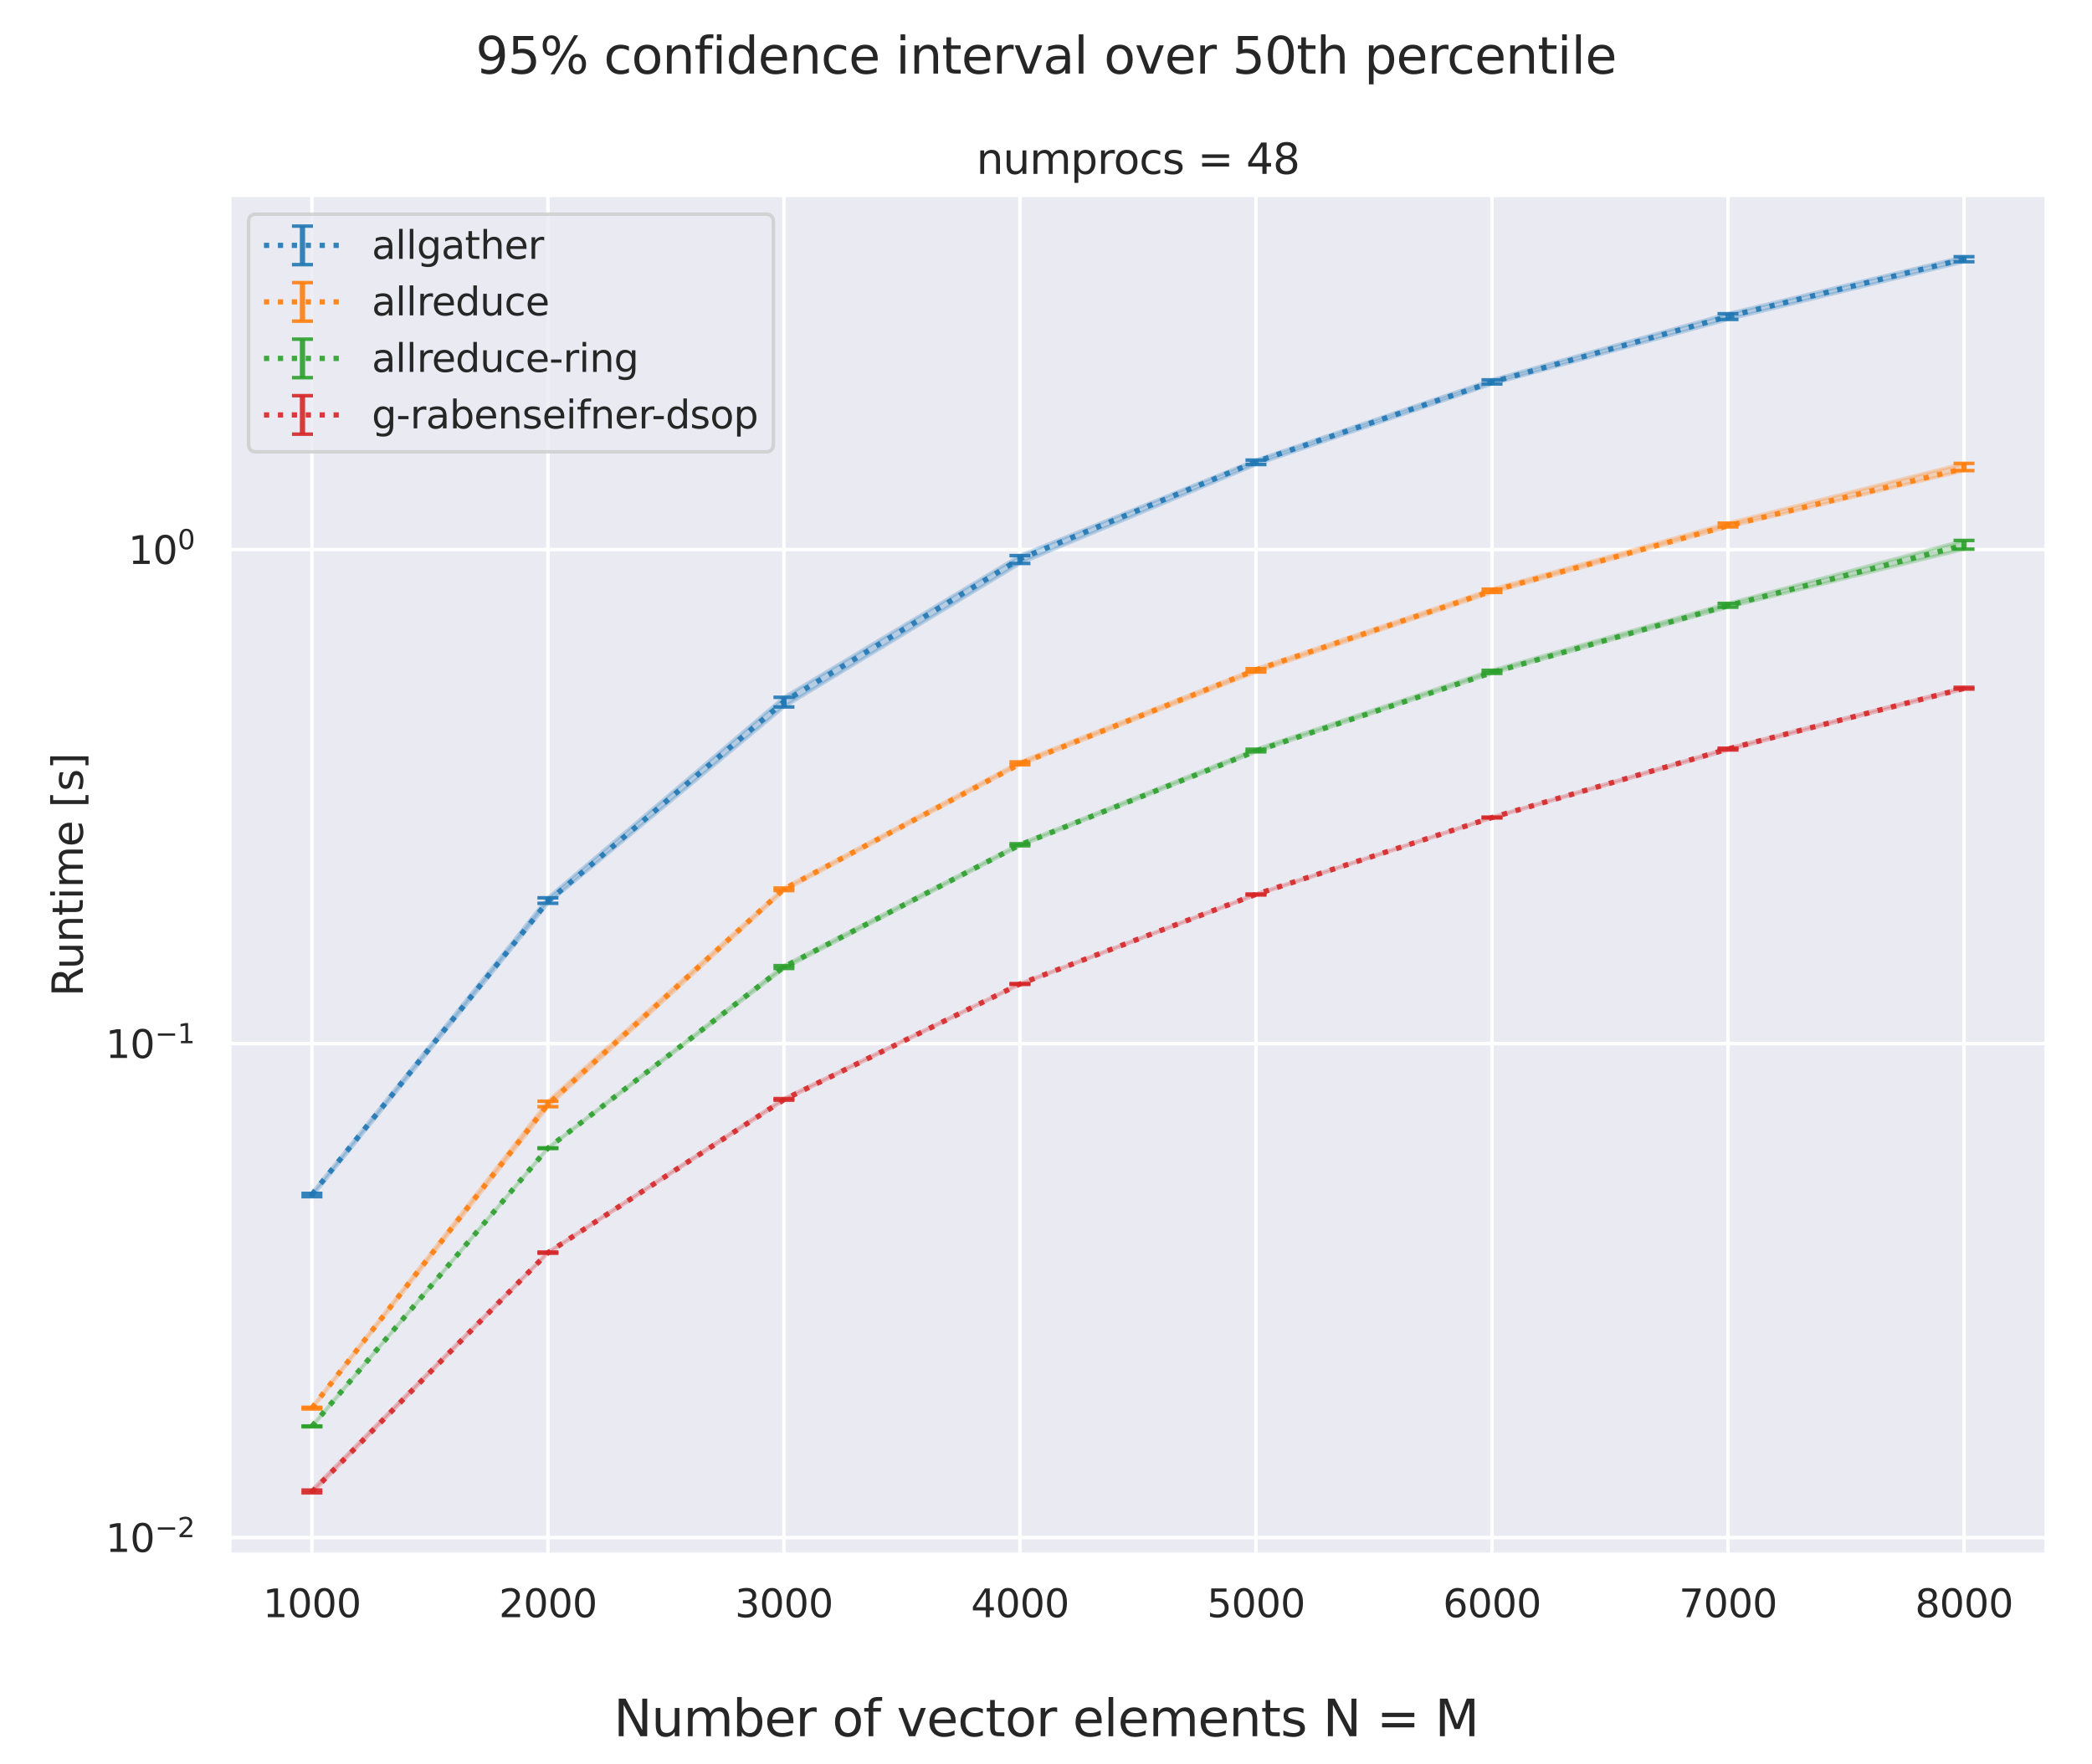 <?xml version="1.0" encoding="utf-8" standalone="no"?>
<!DOCTYPE svg PUBLIC "-//W3C//DTD SVG 1.1//EN"
  "http://www.w3.org/Graphics/SVG/1.1/DTD/svg11.dtd">
<svg xmlns:xlink="http://www.w3.org/1999/xlink" width="597.6pt" height="504pt" viewBox="0 0 597.6 504" xmlns="http://www.w3.org/2000/svg" version="1.1">
 <defs>
  <style type="text/css">*{stroke-linejoin: round; stroke-linecap: butt}</style>
 </defs>
 <g id="figure_1">
  <g id="patch_1">
   <path d="M 0 504 
L 597.6 504 
L 597.6 0 
L 0 0 
z
" style="fill: #ffffff"/>
  </g>
  <g id="axes_1">
   <g id="patch_2">
    <path d="M 65.503 444.1 
L 584.64 444.1 
L 584.64 55.68 
L 65.503 55.68 
z
" style="fill: #eaeaf2"/>
   </g>
   <g id="matplotlib.axis_1">
    <g id="xtick_1">
     <g id="line2d_1">
      <path d="M 89.1 444.1 
L 89.1 55.68 
" clip-path="url(#p8767423372)" style="fill: none; stroke: #ffffff; stroke-linecap: round"/>
     </g>
     <g id="text_1">
      <!-- 1000 -->
      <g style="fill: #262626" transform="translate(75.102 461.958)scale(0.11 -0.11)">
       <defs>
        <path id="DejaVuSans-31" d="M 794 531 
L 1825 531 
L 1825 4091 
L 703 3866 
L 703 4441 
L 1819 4666 
L 2450 4666 
L 2450 531 
L 3481 531 
L 3481 0 
L 794 0 
L 794 531 
z
" transform="scale(0.016)"/>
        <path id="DejaVuSans-30" d="M 2034 4250 
Q 1547 4250 1301 3770 
Q 1056 3291 1056 2328 
Q 1056 1369 1301 889 
Q 1547 409 2034 409 
Q 2525 409 2770 889 
Q 3016 1369 3016 2328 
Q 3016 3291 2770 3770 
Q 2525 4250 2034 4250 
z
M 2034 4750 
Q 2819 4750 3233 4129 
Q 3647 3509 3647 2328 
Q 3647 1150 3233 529 
Q 2819 -91 2034 -91 
Q 1250 -91 836 529 
Q 422 1150 422 2328 
Q 422 3509 836 4129 
Q 1250 4750 2034 4750 
z
" transform="scale(0.016)"/>
       </defs>
       <use xlink:href="#DejaVuSans-31"/>
       <use xlink:href="#DejaVuSans-30" x="63.623"/>
       <use xlink:href="#DejaVuSans-30" x="127.246"/>
       <use xlink:href="#DejaVuSans-30" x="190.869"/>
      </g>
     </g>
    </g>
    <g id="xtick_2">
     <g id="line2d_2">
      <path d="M 156.52 444.1 
L 156.52 55.68 
" clip-path="url(#p8767423372)" style="fill: none; stroke: #ffffff; stroke-linecap: round"/>
     </g>
     <g id="text_2">
      <!-- 2000 -->
      <g style="fill: #262626" transform="translate(142.523 461.958)scale(0.11 -0.11)">
       <defs>
        <path id="DejaVuSans-32" d="M 1228 531 
L 3431 531 
L 3431 0 
L 469 0 
L 469 531 
Q 828 903 1448 1529 
Q 2069 2156 2228 2338 
Q 2531 2678 2651 2914 
Q 2772 3150 2772 3378 
Q 2772 3750 2511 3984 
Q 2250 4219 1831 4219 
Q 1534 4219 1204 4116 
Q 875 4013 500 3803 
L 500 4441 
Q 881 4594 1212 4672 
Q 1544 4750 1819 4750 
Q 2544 4750 2975 4387 
Q 3406 4025 3406 3419 
Q 3406 3131 3298 2873 
Q 3191 2616 2906 2266 
Q 2828 2175 2409 1742 
Q 1991 1309 1228 531 
z
" transform="scale(0.016)"/>
       </defs>
       <use xlink:href="#DejaVuSans-32"/>
       <use xlink:href="#DejaVuSans-30" x="63.623"/>
       <use xlink:href="#DejaVuSans-30" x="127.246"/>
       <use xlink:href="#DejaVuSans-30" x="190.869"/>
      </g>
     </g>
    </g>
    <g id="xtick_3">
     <g id="line2d_3">
      <path d="M 223.941 444.1 
L 223.941 55.68 
" clip-path="url(#p8767423372)" style="fill: none; stroke: #ffffff; stroke-linecap: round"/>
     </g>
     <g id="text_3">
      <!-- 3000 -->
      <g style="fill: #262626" transform="translate(209.943 461.958)scale(0.11 -0.11)">
       <defs>
        <path id="DejaVuSans-33" d="M 2597 2516 
Q 3050 2419 3304 2112 
Q 3559 1806 3559 1356 
Q 3559 666 3084 287 
Q 2609 -91 1734 -91 
Q 1441 -91 1130 -33 
Q 819 25 488 141 
L 488 750 
Q 750 597 1062 519 
Q 1375 441 1716 441 
Q 2309 441 2620 675 
Q 2931 909 2931 1356 
Q 2931 1769 2642 2001 
Q 2353 2234 1838 2234 
L 1294 2234 
L 1294 2753 
L 1863 2753 
Q 2328 2753 2575 2939 
Q 2822 3125 2822 3475 
Q 2822 3834 2567 4026 
Q 2313 4219 1838 4219 
Q 1578 4219 1281 4162 
Q 984 4106 628 3988 
L 628 4550 
Q 988 4650 1302 4700 
Q 1616 4750 1894 4750 
Q 2613 4750 3031 4423 
Q 3450 4097 3450 3541 
Q 3450 3153 3228 2886 
Q 3006 2619 2597 2516 
z
" transform="scale(0.016)"/>
       </defs>
       <use xlink:href="#DejaVuSans-33"/>
       <use xlink:href="#DejaVuSans-30" x="63.623"/>
       <use xlink:href="#DejaVuSans-30" x="127.246"/>
       <use xlink:href="#DejaVuSans-30" x="190.869"/>
      </g>
     </g>
    </g>
    <g id="xtick_4">
     <g id="line2d_4">
      <path d="M 291.361 444.1 
L 291.361 55.68 
" clip-path="url(#p8767423372)" style="fill: none; stroke: #ffffff; stroke-linecap: round"/>
     </g>
     <g id="text_4">
      <!-- 4000 -->
      <g style="fill: #262626" transform="translate(277.364 461.958)scale(0.11 -0.11)">
       <defs>
        <path id="DejaVuSans-34" d="M 2419 4116 
L 825 1625 
L 2419 1625 
L 2419 4116 
z
M 2253 4666 
L 3047 4666 
L 3047 1625 
L 3713 1625 
L 3713 1100 
L 3047 1100 
L 3047 0 
L 2419 0 
L 2419 1100 
L 313 1100 
L 313 1709 
L 2253 4666 
z
" transform="scale(0.016)"/>
       </defs>
       <use xlink:href="#DejaVuSans-34"/>
       <use xlink:href="#DejaVuSans-30" x="63.623"/>
       <use xlink:href="#DejaVuSans-30" x="127.246"/>
       <use xlink:href="#DejaVuSans-30" x="190.869"/>
      </g>
     </g>
    </g>
    <g id="xtick_5">
     <g id="line2d_5">
      <path d="M 358.781 444.1 
L 358.781 55.68 
" clip-path="url(#p8767423372)" style="fill: none; stroke: #ffffff; stroke-linecap: round"/>
     </g>
     <g id="text_5">
      <!-- 5000 -->
      <g style="fill: #262626" transform="translate(344.784 461.958)scale(0.11 -0.11)">
       <defs>
        <path id="DejaVuSans-35" d="M 691 4666 
L 3169 4666 
L 3169 4134 
L 1269 4134 
L 1269 2991 
Q 1406 3038 1543 3061 
Q 1681 3084 1819 3084 
Q 2600 3084 3056 2656 
Q 3513 2228 3513 1497 
Q 3513 744 3044 326 
Q 2575 -91 1722 -91 
Q 1428 -91 1123 -41 
Q 819 9 494 109 
L 494 744 
Q 775 591 1075 516 
Q 1375 441 1709 441 
Q 2250 441 2565 725 
Q 2881 1009 2881 1497 
Q 2881 1984 2565 2268 
Q 2250 2553 1709 2553 
Q 1456 2553 1204 2497 
Q 953 2441 691 2322 
L 691 4666 
z
" transform="scale(0.016)"/>
       </defs>
       <use xlink:href="#DejaVuSans-35"/>
       <use xlink:href="#DejaVuSans-30" x="63.623"/>
       <use xlink:href="#DejaVuSans-30" x="127.246"/>
       <use xlink:href="#DejaVuSans-30" x="190.869"/>
      </g>
     </g>
    </g>
    <g id="xtick_6">
     <g id="line2d_6">
      <path d="M 426.202 444.1 
L 426.202 55.68 
" clip-path="url(#p8767423372)" style="fill: none; stroke: #ffffff; stroke-linecap: round"/>
     </g>
     <g id="text_6">
      <!-- 6000 -->
      <g style="fill: #262626" transform="translate(412.204 461.958)scale(0.11 -0.11)">
       <defs>
        <path id="DejaVuSans-36" d="M 2113 2584 
Q 1688 2584 1439 2293 
Q 1191 2003 1191 1497 
Q 1191 994 1439 701 
Q 1688 409 2113 409 
Q 2538 409 2786 701 
Q 3034 994 3034 1497 
Q 3034 2003 2786 2293 
Q 2538 2584 2113 2584 
z
M 3366 4563 
L 3366 3988 
Q 3128 4100 2886 4159 
Q 2644 4219 2406 4219 
Q 1781 4219 1451 3797 
Q 1122 3375 1075 2522 
Q 1259 2794 1537 2939 
Q 1816 3084 2150 3084 
Q 2853 3084 3261 2657 
Q 3669 2231 3669 1497 
Q 3669 778 3244 343 
Q 2819 -91 2113 -91 
Q 1303 -91 875 529 
Q 447 1150 447 2328 
Q 447 3434 972 4092 
Q 1497 4750 2381 4750 
Q 2619 4750 2861 4703 
Q 3103 4656 3366 4563 
z
" transform="scale(0.016)"/>
       </defs>
       <use xlink:href="#DejaVuSans-36"/>
       <use xlink:href="#DejaVuSans-30" x="63.623"/>
       <use xlink:href="#DejaVuSans-30" x="127.246"/>
       <use xlink:href="#DejaVuSans-30" x="190.869"/>
      </g>
     </g>
    </g>
    <g id="xtick_7">
     <g id="line2d_7">
      <path d="M 493.622 444.1 
L 493.622 55.68 
" clip-path="url(#p8767423372)" style="fill: none; stroke: #ffffff; stroke-linecap: round"/>
     </g>
     <g id="text_7">
      <!-- 7000 -->
      <g style="fill: #262626" transform="translate(479.625 461.958)scale(0.11 -0.11)">
       <defs>
        <path id="DejaVuSans-37" d="M 525 4666 
L 3525 4666 
L 3525 4397 
L 1831 0 
L 1172 0 
L 2766 4134 
L 525 4134 
L 525 4666 
z
" transform="scale(0.016)"/>
       </defs>
       <use xlink:href="#DejaVuSans-37"/>
       <use xlink:href="#DejaVuSans-30" x="63.623"/>
       <use xlink:href="#DejaVuSans-30" x="127.246"/>
       <use xlink:href="#DejaVuSans-30" x="190.869"/>
      </g>
     </g>
    </g>
    <g id="xtick_8">
     <g id="line2d_8">
      <path d="M 561.043 444.1 
L 561.043 55.68 
" clip-path="url(#p8767423372)" style="fill: none; stroke: #ffffff; stroke-linecap: round"/>
     </g>
     <g id="text_8">
      <!-- 8000 -->
      <g style="fill: #262626" transform="translate(547.045 461.958)scale(0.11 -0.11)">
       <defs>
        <path id="DejaVuSans-38" d="M 2034 2216 
Q 1584 2216 1326 1975 
Q 1069 1734 1069 1313 
Q 1069 891 1326 650 
Q 1584 409 2034 409 
Q 2484 409 2743 651 
Q 3003 894 3003 1313 
Q 3003 1734 2745 1975 
Q 2488 2216 2034 2216 
z
M 1403 2484 
Q 997 2584 770 2862 
Q 544 3141 544 3541 
Q 544 4100 942 4425 
Q 1341 4750 2034 4750 
Q 2731 4750 3128 4425 
Q 3525 4100 3525 3541 
Q 3525 3141 3298 2862 
Q 3072 2584 2669 2484 
Q 3125 2378 3379 2068 
Q 3634 1759 3634 1313 
Q 3634 634 3220 271 
Q 2806 -91 2034 -91 
Q 1263 -91 848 271 
Q 434 634 434 1313 
Q 434 1759 690 2068 
Q 947 2378 1403 2484 
z
M 1172 3481 
Q 1172 3119 1398 2916 
Q 1625 2713 2034 2713 
Q 2441 2713 2670 2916 
Q 2900 3119 2900 3481 
Q 2900 3844 2670 4047 
Q 2441 4250 2034 4250 
Q 1625 4250 1398 4047 
Q 1172 3844 1172 3481 
z
" transform="scale(0.016)"/>
       </defs>
       <use xlink:href="#DejaVuSans-38"/>
       <use xlink:href="#DejaVuSans-30" x="63.623"/>
       <use xlink:href="#DejaVuSans-30" x="127.246"/>
       <use xlink:href="#DejaVuSans-30" x="190.869"/>
      </g>
     </g>
    </g>
   </g>
   <g id="matplotlib.axis_2">
    <g id="ytick_1">
     <g id="line2d_9">
      <path d="M 65.503 439.216 
L 584.64 439.216 
" clip-path="url(#p8767423372)" style="fill: none; stroke: #ffffff; stroke-linecap: round"/>
     </g>
     <g id="text_9">
      <!-- $\mathdefault{10^{-2}}$ -->
      <g style="fill: #262626" transform="translate(30.153 443.395)scale(0.11 -0.11)">
       <defs>
        <path id="DejaVuSans-2212" d="M 678 2272 
L 4684 2272 
L 4684 1741 
L 678 1741 
L 678 2272 
z
" transform="scale(0.016)"/>
       </defs>
       <use xlink:href="#DejaVuSans-31" transform="translate(0 0.766)"/>
       <use xlink:href="#DejaVuSans-30" transform="translate(63.623 0.766)"/>
       <use xlink:href="#DejaVuSans-2212" transform="translate(128.203 39.047)scale(0.7)"/>
       <use xlink:href="#DejaVuSans-32" transform="translate(186.855 39.047)scale(0.7)"/>
      </g>
     </g>
    </g>
    <g id="ytick_2">
     <g id="line2d_10">
      <path d="M 65.503 298.107 
L 584.64 298.107 
" clip-path="url(#p8767423372)" style="fill: none; stroke: #ffffff; stroke-linecap: round"/>
     </g>
     <g id="text_10">
      <!-- $\mathdefault{10^{-1}}$ -->
      <g style="fill: #262626" transform="translate(30.153 302.286)scale(0.11 -0.11)">
       <use xlink:href="#DejaVuSans-31" transform="translate(0 0.684)"/>
       <use xlink:href="#DejaVuSans-30" transform="translate(63.623 0.684)"/>
       <use xlink:href="#DejaVuSans-2212" transform="translate(128.203 38.966)scale(0.7)"/>
       <use xlink:href="#DejaVuSans-31" transform="translate(186.855 38.966)scale(0.7)"/>
      </g>
     </g>
    </g>
    <g id="ytick_3">
     <g id="line2d_11">
      <path d="M 65.503 156.999 
L 584.64 156.999 
" clip-path="url(#p8767423372)" style="fill: none; stroke: #ffffff; stroke-linecap: round"/>
     </g>
     <g id="text_11">
      <!-- $\mathdefault{10^{0}}$ -->
      <g style="fill: #262626" transform="translate(36.643 161.178)scale(0.11 -0.11)">
       <use xlink:href="#DejaVuSans-31" transform="translate(0 0.766)"/>
       <use xlink:href="#DejaVuSans-30" transform="translate(63.623 0.766)"/>
       <use xlink:href="#DejaVuSans-30" transform="translate(128.203 39.047)scale(0.7)"/>
      </g>
     </g>
    </g>
    <g id="ytick_4"/>
    <g id="ytick_5"/>
    <g id="ytick_6"/>
    <g id="ytick_7"/>
    <g id="ytick_8"/>
    <g id="ytick_9"/>
    <g id="ytick_10"/>
    <g id="ytick_11"/>
    <g id="ytick_12"/>
    <g id="ytick_13"/>
    <g id="ytick_14"/>
    <g id="ytick_15"/>
    <g id="ytick_16"/>
    <g id="ytick_17"/>
    <g id="ytick_18"/>
    <g id="ytick_19"/>
    <g id="ytick_20"/>
    <g id="ytick_21"/>
    <g id="ytick_22"/>
    <g id="ytick_23"/>
    <g id="text_12">
     <!-- Runtime [s] -->
     <g style="fill: #262626" transform="translate(23.657 284.664)rotate(-90)scale(0.12 -0.12)">
      <defs>
       <path id="DejaVuSans-52" d="M 2841 2188 
Q 3044 2119 3236 1894 
Q 3428 1669 3622 1275 
L 4263 0 
L 3584 0 
L 2988 1197 
Q 2756 1666 2539 1819 
Q 2322 1972 1947 1972 
L 1259 1972 
L 1259 0 
L 628 0 
L 628 4666 
L 2053 4666 
Q 2853 4666 3247 4331 
Q 3641 3997 3641 3322 
Q 3641 2881 3436 2590 
Q 3231 2300 2841 2188 
z
M 1259 4147 
L 1259 2491 
L 2053 2491 
Q 2509 2491 2742 2702 
Q 2975 2913 2975 3322 
Q 2975 3731 2742 3939 
Q 2509 4147 2053 4147 
L 1259 4147 
z
" transform="scale(0.016)"/>
       <path id="DejaVuSans-75" d="M 544 1381 
L 544 3500 
L 1119 3500 
L 1119 1403 
Q 1119 906 1312 657 
Q 1506 409 1894 409 
Q 2359 409 2629 706 
Q 2900 1003 2900 1516 
L 2900 3500 
L 3475 3500 
L 3475 0 
L 2900 0 
L 2900 538 
Q 2691 219 2414 64 
Q 2138 -91 1772 -91 
Q 1169 -91 856 284 
Q 544 659 544 1381 
z
M 1991 3584 
L 1991 3584 
z
" transform="scale(0.016)"/>
       <path id="DejaVuSans-6e" d="M 3513 2113 
L 3513 0 
L 2938 0 
L 2938 2094 
Q 2938 2591 2744 2837 
Q 2550 3084 2163 3084 
Q 1697 3084 1428 2787 
Q 1159 2491 1159 1978 
L 1159 0 
L 581 0 
L 581 3500 
L 1159 3500 
L 1159 2956 
Q 1366 3272 1645 3428 
Q 1925 3584 2291 3584 
Q 2894 3584 3203 3211 
Q 3513 2838 3513 2113 
z
" transform="scale(0.016)"/>
       <path id="DejaVuSans-74" d="M 1172 4494 
L 1172 3500 
L 2356 3500 
L 2356 3053 
L 1172 3053 
L 1172 1153 
Q 1172 725 1289 603 
Q 1406 481 1766 481 
L 2356 481 
L 2356 0 
L 1766 0 
Q 1100 0 847 248 
Q 594 497 594 1153 
L 594 3053 
L 172 3053 
L 172 3500 
L 594 3500 
L 594 4494 
L 1172 4494 
z
" transform="scale(0.016)"/>
       <path id="DejaVuSans-69" d="M 603 3500 
L 1178 3500 
L 1178 0 
L 603 0 
L 603 3500 
z
M 603 4863 
L 1178 4863 
L 1178 4134 
L 603 4134 
L 603 4863 
z
" transform="scale(0.016)"/>
       <path id="DejaVuSans-6d" d="M 3328 2828 
Q 3544 3216 3844 3400 
Q 4144 3584 4550 3584 
Q 5097 3584 5394 3201 
Q 5691 2819 5691 2113 
L 5691 0 
L 5113 0 
L 5113 2094 
Q 5113 2597 4934 2840 
Q 4756 3084 4391 3084 
Q 3944 3084 3684 2787 
Q 3425 2491 3425 1978 
L 3425 0 
L 2847 0 
L 2847 2094 
Q 2847 2600 2669 2842 
Q 2491 3084 2119 3084 
Q 1678 3084 1418 2786 
Q 1159 2488 1159 1978 
L 1159 0 
L 581 0 
L 581 3500 
L 1159 3500 
L 1159 2956 
Q 1356 3278 1631 3431 
Q 1906 3584 2284 3584 
Q 2666 3584 2933 3390 
Q 3200 3197 3328 2828 
z
" transform="scale(0.016)"/>
       <path id="DejaVuSans-65" d="M 3597 1894 
L 3597 1613 
L 953 1613 
Q 991 1019 1311 708 
Q 1631 397 2203 397 
Q 2534 397 2845 478 
Q 3156 559 3463 722 
L 3463 178 
Q 3153 47 2828 -22 
Q 2503 -91 2169 -91 
Q 1331 -91 842 396 
Q 353 884 353 1716 
Q 353 2575 817 3079 
Q 1281 3584 2069 3584 
Q 2775 3584 3186 3129 
Q 3597 2675 3597 1894 
z
M 3022 2063 
Q 3016 2534 2758 2815 
Q 2500 3097 2075 3097 
Q 1594 3097 1305 2825 
Q 1016 2553 972 2059 
L 3022 2063 
z
" transform="scale(0.016)"/>
       <path id="DejaVuSans-20" transform="scale(0.016)"/>
       <path id="DejaVuSans-5b" d="M 550 4863 
L 1875 4863 
L 1875 4416 
L 1125 4416 
L 1125 -397 
L 1875 -397 
L 1875 -844 
L 550 -844 
L 550 4863 
z
" transform="scale(0.016)"/>
       <path id="DejaVuSans-73" d="M 2834 3397 
L 2834 2853 
Q 2591 2978 2328 3040 
Q 2066 3103 1784 3103 
Q 1356 3103 1142 2972 
Q 928 2841 928 2578 
Q 928 2378 1081 2264 
Q 1234 2150 1697 2047 
L 1894 2003 
Q 2506 1872 2764 1633 
Q 3022 1394 3022 966 
Q 3022 478 2636 193 
Q 2250 -91 1575 -91 
Q 1294 -91 989 -36 
Q 684 19 347 128 
L 347 722 
Q 666 556 975 473 
Q 1284 391 1588 391 
Q 1994 391 2212 530 
Q 2431 669 2431 922 
Q 2431 1156 2273 1281 
Q 2116 1406 1581 1522 
L 1381 1569 
Q 847 1681 609 1914 
Q 372 2147 372 2553 
Q 372 3047 722 3315 
Q 1072 3584 1716 3584 
Q 2034 3584 2315 3537 
Q 2597 3491 2834 3397 
z
" transform="scale(0.016)"/>
       <path id="DejaVuSans-5d" d="M 1947 4863 
L 1947 -844 
L 622 -844 
L 622 -397 
L 1369 -397 
L 1369 4416 
L 622 4416 
L 622 4863 
L 1947 4863 
z
" transform="scale(0.016)"/>
      </defs>
      <use xlink:href="#DejaVuSans-52"/>
      <use xlink:href="#DejaVuSans-75" x="64.982"/>
      <use xlink:href="#DejaVuSans-6e" x="128.361"/>
      <use xlink:href="#DejaVuSans-74" x="191.74"/>
      <use xlink:href="#DejaVuSans-69" x="230.949"/>
      <use xlink:href="#DejaVuSans-6d" x="258.732"/>
      <use xlink:href="#DejaVuSans-65" x="356.145"/>
      <use xlink:href="#DejaVuSans-20" x="417.668"/>
      <use xlink:href="#DejaVuSans-5b" x="449.455"/>
      <use xlink:href="#DejaVuSans-73" x="488.469"/>
      <use xlink:href="#DejaVuSans-5d" x="540.568"/>
     </g>
    </g>
   </g>
   <g id="PolyCollection_1">
    <defs>
     <path id="mb582453759" d="M 89.1 -163.111 
L 89.1 -162.156 
L 156.52 -245.963 
L 223.941 -302.048 
L 291.361 -343.049 
L 358.781 -371.313 
L 426.202 -394.317 
L 493.622 -412.754 
L 561.043 -429.232 
L 561.043 -430.665 
L 561.043 -430.665 
L 493.622 -414.392 
L 426.202 -395.491 
L 358.781 -372.572 
L 291.361 -345.288 
L 223.941 -304.804 
L 156.52 -247.529 
L 89.1 -163.111 
z
" style="stroke: #1f77b4; stroke-opacity: 0.25"/>
    </defs>
    <g clip-path="url(#p8767423372)">
     <use xlink:href="#mb582453759" x="0" y="504" style="fill: #1f77b4; fill-opacity: 0.25; stroke: #1f77b4; stroke-opacity: 0.25"/>
    </g>
   </g>
   <g id="PolyCollection_2">
    <defs>
     <path id="m6093826ef5" d="M 89.1 -101.993 
L 89.1 -101.533 
L 156.52 -187.861 
L 223.941 -249.598 
L 291.361 -285.544 
L 358.781 -312.041 
L 426.202 -334.759 
L 493.622 -353.482 
L 561.043 -369.567 
L 561.043 -371.629 
L 561.043 -371.629 
L 493.622 -354.562 
L 426.202 -335.711 
L 358.781 -312.99 
L 291.361 -286.355 
L 223.941 -250.333 
L 156.52 -189.43 
L 89.1 -101.993 
z
" style="stroke: #ff7f0e; stroke-opacity: 0.25"/>
    </defs>
    <g clip-path="url(#p8767423372)">
     <use xlink:href="#m6093826ef5" x="0" y="504" style="fill: #ff7f0e; fill-opacity: 0.25; stroke: #ff7f0e; stroke-opacity: 0.25"/>
    </g>
   </g>
   <g id="PolyCollection_3">
    <defs>
     <path id="m7763df491f" d="M 89.1 -96.674 
L 89.1 -96.431 
L 156.52 -175.91 
L 223.941 -227.353 
L 291.361 -262.402 
L 358.781 -289.238 
L 426.202 -311.649 
L 493.622 -330.56 
L 561.043 -347.134 
L 561.043 -349.615 
L 561.043 -349.615 
L 493.622 -331.628 
L 426.202 -312.52 
L 358.781 -289.976 
L 291.361 -262.98 
L 223.941 -228.165 
L 156.52 -176.111 
L 89.1 -96.674 
z
" style="stroke: #2ca02c; stroke-opacity: 0.25"/>
    </defs>
    <g clip-path="url(#p8767423372)">
     <use xlink:href="#m7763df491f" x="0" y="504" style="fill: #2ca02c; fill-opacity: 0.25; stroke: #2ca02c; stroke-opacity: 0.25"/>
    </g>
   </g>
   <g id="PolyCollection_4">
    <defs>
     <path id="m2528f3bc9b" d="M 89.1 -78.356 
L 89.1 -77.555 
L 156.52 -146.002 
L 223.941 -189.729 
L 291.361 -222.796 
L 358.781 -248.342 
L 426.202 -270.354 
L 493.622 -289.764 
L 561.043 -307.165 
L 561.043 -307.66 
L 561.043 -307.66 
L 493.622 -290.27 
L 426.202 -270.587 
L 358.781 -248.625 
L 291.361 -223.039 
L 223.941 -190.19 
L 156.52 -146.343 
L 89.1 -78.356 
z
" style="stroke: #d62728; stroke-opacity: 0.25"/>
    </defs>
    <g clip-path="url(#p8767423372)">
     <use xlink:href="#m2528f3bc9b" x="0" y="504" style="fill: #d62728; fill-opacity: 0.25; stroke: #d62728; stroke-opacity: 0.25"/>
    </g>
   </g>
   <g id="LineCollection_1">
    <path d="M 89.1 341.844 
L 89.1 340.889 
" clip-path="url(#p8767423372)" style="fill: none; stroke: #1f77b4; stroke-opacity: 0.9; stroke-width: 1.5"/>
    <path d="M 156.52 258.037 
L 156.52 256.471 
" clip-path="url(#p8767423372)" style="fill: none; stroke: #1f77b4; stroke-opacity: 0.9; stroke-width: 1.5"/>
    <path d="M 223.941 201.952 
L 223.941 199.196 
" clip-path="url(#p8767423372)" style="fill: none; stroke: #1f77b4; stroke-opacity: 0.9; stroke-width: 1.5"/>
    <path d="M 291.361 160.951 
L 291.361 158.712 
" clip-path="url(#p8767423372)" style="fill: none; stroke: #1f77b4; stroke-opacity: 0.9; stroke-width: 1.5"/>
    <path d="M 358.781 132.687 
L 358.781 131.428 
" clip-path="url(#p8767423372)" style="fill: none; stroke: #1f77b4; stroke-opacity: 0.9; stroke-width: 1.5"/>
    <path d="M 426.202 109.683 
L 426.202 108.509 
" clip-path="url(#p8767423372)" style="fill: none; stroke: #1f77b4; stroke-opacity: 0.9; stroke-width: 1.5"/>
    <path d="M 493.622 91.246 
L 493.622 89.608 
" clip-path="url(#p8767423372)" style="fill: none; stroke: #1f77b4; stroke-opacity: 0.9; stroke-width: 1.5"/>
    <path d="M 561.043 74.768 
L 561.043 73.335 
" clip-path="url(#p8767423372)" style="fill: none; stroke: #1f77b4; stroke-opacity: 0.9; stroke-width: 1.5"/>
   </g>
   <g id="line2d_12">
    <defs>
     <path id="m1770adddcc" d="M 3 0 
L -3 -0 
" style="stroke: #1f77b4; stroke-opacity: 0.9"/>
    </defs>
    <g clip-path="url(#p8767423372)">
     <use xlink:href="#m1770adddcc" x="89.1" y="341.844" style="fill: #1f77b4; fill-opacity: 0.9; stroke: #1f77b4; stroke-opacity: 0.9"/>
     <use xlink:href="#m1770adddcc" x="156.52" y="258.037" style="fill: #1f77b4; fill-opacity: 0.9; stroke: #1f77b4; stroke-opacity: 0.9"/>
     <use xlink:href="#m1770adddcc" x="223.941" y="201.952" style="fill: #1f77b4; fill-opacity: 0.9; stroke: #1f77b4; stroke-opacity: 0.9"/>
     <use xlink:href="#m1770adddcc" x="291.361" y="160.951" style="fill: #1f77b4; fill-opacity: 0.9; stroke: #1f77b4; stroke-opacity: 0.9"/>
     <use xlink:href="#m1770adddcc" x="358.781" y="132.687" style="fill: #1f77b4; fill-opacity: 0.9; stroke: #1f77b4; stroke-opacity: 0.9"/>
     <use xlink:href="#m1770adddcc" x="426.202" y="109.683" style="fill: #1f77b4; fill-opacity: 0.9; stroke: #1f77b4; stroke-opacity: 0.9"/>
     <use xlink:href="#m1770adddcc" x="493.622" y="91.246" style="fill: #1f77b4; fill-opacity: 0.9; stroke: #1f77b4; stroke-opacity: 0.9"/>
     <use xlink:href="#m1770adddcc" x="561.043" y="74.768" style="fill: #1f77b4; fill-opacity: 0.9; stroke: #1f77b4; stroke-opacity: 0.9"/>
    </g>
   </g>
   <g id="line2d_13">
    <g clip-path="url(#p8767423372)">
     <use xlink:href="#m1770adddcc" x="89.1" y="340.889" style="fill: #1f77b4; fill-opacity: 0.9; stroke: #1f77b4; stroke-opacity: 0.9"/>
     <use xlink:href="#m1770adddcc" x="156.52" y="256.471" style="fill: #1f77b4; fill-opacity: 0.9; stroke: #1f77b4; stroke-opacity: 0.9"/>
     <use xlink:href="#m1770adddcc" x="223.941" y="199.196" style="fill: #1f77b4; fill-opacity: 0.9; stroke: #1f77b4; stroke-opacity: 0.9"/>
     <use xlink:href="#m1770adddcc" x="291.361" y="158.712" style="fill: #1f77b4; fill-opacity: 0.9; stroke: #1f77b4; stroke-opacity: 0.9"/>
     <use xlink:href="#m1770adddcc" x="358.781" y="131.428" style="fill: #1f77b4; fill-opacity: 0.9; stroke: #1f77b4; stroke-opacity: 0.9"/>
     <use xlink:href="#m1770adddcc" x="426.202" y="108.509" style="fill: #1f77b4; fill-opacity: 0.9; stroke: #1f77b4; stroke-opacity: 0.9"/>
     <use xlink:href="#m1770adddcc" x="493.622" y="89.608" style="fill: #1f77b4; fill-opacity: 0.9; stroke: #1f77b4; stroke-opacity: 0.9"/>
     <use xlink:href="#m1770adddcc" x="561.043" y="73.335" style="fill: #1f77b4; fill-opacity: 0.9; stroke: #1f77b4; stroke-opacity: 0.9"/>
    </g>
   </g>
   <g id="LineCollection_2">
    <path d="M 89.1 402.467 
L 89.1 402.007 
" clip-path="url(#p8767423372)" style="fill: none; stroke: #ff7f0e; stroke-opacity: 0.9; stroke-width: 1.5"/>
    <path d="M 156.52 316.139 
L 156.52 314.57 
" clip-path="url(#p8767423372)" style="fill: none; stroke: #ff7f0e; stroke-opacity: 0.9; stroke-width: 1.5"/>
    <path d="M 223.941 254.402 
L 223.941 253.667 
" clip-path="url(#p8767423372)" style="fill: none; stroke: #ff7f0e; stroke-opacity: 0.9; stroke-width: 1.5"/>
    <path d="M 291.361 218.456 
L 291.361 217.645 
" clip-path="url(#p8767423372)" style="fill: none; stroke: #ff7f0e; stroke-opacity: 0.9; stroke-width: 1.5"/>
    <path d="M 358.781 191.959 
L 358.781 191.01 
" clip-path="url(#p8767423372)" style="fill: none; stroke: #ff7f0e; stroke-opacity: 0.9; stroke-width: 1.5"/>
    <path d="M 426.202 169.241 
L 426.202 168.289 
" clip-path="url(#p8767423372)" style="fill: none; stroke: #ff7f0e; stroke-opacity: 0.9; stroke-width: 1.5"/>
    <path d="M 493.622 150.518 
L 493.622 149.438 
" clip-path="url(#p8767423372)" style="fill: none; stroke: #ff7f0e; stroke-opacity: 0.9; stroke-width: 1.5"/>
    <path d="M 561.043 134.433 
L 561.043 132.371 
" clip-path="url(#p8767423372)" style="fill: none; stroke: #ff7f0e; stroke-opacity: 0.9; stroke-width: 1.5"/>
   </g>
   <g id="line2d_14">
    <defs>
     <path id="ma64ec3a147" d="M 3 0 
L -3 -0 
" style="stroke: #ff7f0e; stroke-opacity: 0.9"/>
    </defs>
    <g clip-path="url(#p8767423372)">
     <use xlink:href="#ma64ec3a147" x="89.1" y="402.467" style="fill: #ff7f0e; fill-opacity: 0.9; stroke: #ff7f0e; stroke-opacity: 0.9"/>
     <use xlink:href="#ma64ec3a147" x="156.52" y="316.139" style="fill: #ff7f0e; fill-opacity: 0.9; stroke: #ff7f0e; stroke-opacity: 0.9"/>
     <use xlink:href="#ma64ec3a147" x="223.941" y="254.402" style="fill: #ff7f0e; fill-opacity: 0.9; stroke: #ff7f0e; stroke-opacity: 0.9"/>
     <use xlink:href="#ma64ec3a147" x="291.361" y="218.456" style="fill: #ff7f0e; fill-opacity: 0.9; stroke: #ff7f0e; stroke-opacity: 0.9"/>
     <use xlink:href="#ma64ec3a147" x="358.781" y="191.959" style="fill: #ff7f0e; fill-opacity: 0.9; stroke: #ff7f0e; stroke-opacity: 0.9"/>
     <use xlink:href="#ma64ec3a147" x="426.202" y="169.241" style="fill: #ff7f0e; fill-opacity: 0.9; stroke: #ff7f0e; stroke-opacity: 0.9"/>
     <use xlink:href="#ma64ec3a147" x="493.622" y="150.518" style="fill: #ff7f0e; fill-opacity: 0.9; stroke: #ff7f0e; stroke-opacity: 0.9"/>
     <use xlink:href="#ma64ec3a147" x="561.043" y="134.433" style="fill: #ff7f0e; fill-opacity: 0.9; stroke: #ff7f0e; stroke-opacity: 0.9"/>
    </g>
   </g>
   <g id="line2d_15">
    <g clip-path="url(#p8767423372)">
     <use xlink:href="#ma64ec3a147" x="89.1" y="402.007" style="fill: #ff7f0e; fill-opacity: 0.9; stroke: #ff7f0e; stroke-opacity: 0.9"/>
     <use xlink:href="#ma64ec3a147" x="156.52" y="314.57" style="fill: #ff7f0e; fill-opacity: 0.9; stroke: #ff7f0e; stroke-opacity: 0.9"/>
     <use xlink:href="#ma64ec3a147" x="223.941" y="253.667" style="fill: #ff7f0e; fill-opacity: 0.9; stroke: #ff7f0e; stroke-opacity: 0.9"/>
     <use xlink:href="#ma64ec3a147" x="291.361" y="217.645" style="fill: #ff7f0e; fill-opacity: 0.9; stroke: #ff7f0e; stroke-opacity: 0.9"/>
     <use xlink:href="#ma64ec3a147" x="358.781" y="191.01" style="fill: #ff7f0e; fill-opacity: 0.9; stroke: #ff7f0e; stroke-opacity: 0.9"/>
     <use xlink:href="#ma64ec3a147" x="426.202" y="168.289" style="fill: #ff7f0e; fill-opacity: 0.9; stroke: #ff7f0e; stroke-opacity: 0.9"/>
     <use xlink:href="#ma64ec3a147" x="493.622" y="149.438" style="fill: #ff7f0e; fill-opacity: 0.9; stroke: #ff7f0e; stroke-opacity: 0.9"/>
     <use xlink:href="#ma64ec3a147" x="561.043" y="132.371" style="fill: #ff7f0e; fill-opacity: 0.9; stroke: #ff7f0e; stroke-opacity: 0.9"/>
    </g>
   </g>
   <g id="LineCollection_3">
    <path d="M 89.1 407.569 
L 89.1 407.326 
" clip-path="url(#p8767423372)" style="fill: none; stroke: #2ca02c; stroke-opacity: 0.9; stroke-width: 1.5"/>
    <path d="M 156.52 328.09 
L 156.52 327.889 
" clip-path="url(#p8767423372)" style="fill: none; stroke: #2ca02c; stroke-opacity: 0.9; stroke-width: 1.5"/>
    <path d="M 223.941 276.647 
L 223.941 275.835 
" clip-path="url(#p8767423372)" style="fill: none; stroke: #2ca02c; stroke-opacity: 0.9; stroke-width: 1.5"/>
    <path d="M 291.361 241.598 
L 291.361 241.02 
" clip-path="url(#p8767423372)" style="fill: none; stroke: #2ca02c; stroke-opacity: 0.9; stroke-width: 1.5"/>
    <path d="M 358.781 214.762 
L 358.781 214.024 
" clip-path="url(#p8767423372)" style="fill: none; stroke: #2ca02c; stroke-opacity: 0.9; stroke-width: 1.5"/>
    <path d="M 426.202 192.351 
L 426.202 191.48 
" clip-path="url(#p8767423372)" style="fill: none; stroke: #2ca02c; stroke-opacity: 0.9; stroke-width: 1.5"/>
    <path d="M 493.622 173.44 
L 493.622 172.372 
" clip-path="url(#p8767423372)" style="fill: none; stroke: #2ca02c; stroke-opacity: 0.9; stroke-width: 1.5"/>
    <path d="M 561.043 156.866 
L 561.043 154.385 
" clip-path="url(#p8767423372)" style="fill: none; stroke: #2ca02c; stroke-opacity: 0.9; stroke-width: 1.5"/>
   </g>
   <g id="line2d_16">
    <defs>
     <path id="m55341f1c97" d="M 3 0 
L -3 -0 
" style="stroke: #2ca02c; stroke-opacity: 0.9"/>
    </defs>
    <g clip-path="url(#p8767423372)">
     <use xlink:href="#m55341f1c97" x="89.1" y="407.569" style="fill: #2ca02c; fill-opacity: 0.9; stroke: #2ca02c; stroke-opacity: 0.9"/>
     <use xlink:href="#m55341f1c97" x="156.52" y="328.09" style="fill: #2ca02c; fill-opacity: 0.9; stroke: #2ca02c; stroke-opacity: 0.9"/>
     <use xlink:href="#m55341f1c97" x="223.941" y="276.647" style="fill: #2ca02c; fill-opacity: 0.9; stroke: #2ca02c; stroke-opacity: 0.9"/>
     <use xlink:href="#m55341f1c97" x="291.361" y="241.598" style="fill: #2ca02c; fill-opacity: 0.9; stroke: #2ca02c; stroke-opacity: 0.9"/>
     <use xlink:href="#m55341f1c97" x="358.781" y="214.762" style="fill: #2ca02c; fill-opacity: 0.9; stroke: #2ca02c; stroke-opacity: 0.9"/>
     <use xlink:href="#m55341f1c97" x="426.202" y="192.351" style="fill: #2ca02c; fill-opacity: 0.9; stroke: #2ca02c; stroke-opacity: 0.9"/>
     <use xlink:href="#m55341f1c97" x="493.622" y="173.44" style="fill: #2ca02c; fill-opacity: 0.9; stroke: #2ca02c; stroke-opacity: 0.9"/>
     <use xlink:href="#m55341f1c97" x="561.043" y="156.866" style="fill: #2ca02c; fill-opacity: 0.9; stroke: #2ca02c; stroke-opacity: 0.9"/>
    </g>
   </g>
   <g id="line2d_17">
    <g clip-path="url(#p8767423372)">
     <use xlink:href="#m55341f1c97" x="89.1" y="407.326" style="fill: #2ca02c; fill-opacity: 0.9; stroke: #2ca02c; stroke-opacity: 0.9"/>
     <use xlink:href="#m55341f1c97" x="156.52" y="327.889" style="fill: #2ca02c; fill-opacity: 0.9; stroke: #2ca02c; stroke-opacity: 0.9"/>
     <use xlink:href="#m55341f1c97" x="223.941" y="275.835" style="fill: #2ca02c; fill-opacity: 0.9; stroke: #2ca02c; stroke-opacity: 0.9"/>
     <use xlink:href="#m55341f1c97" x="291.361" y="241.02" style="fill: #2ca02c; fill-opacity: 0.9; stroke: #2ca02c; stroke-opacity: 0.9"/>
     <use xlink:href="#m55341f1c97" x="358.781" y="214.024" style="fill: #2ca02c; fill-opacity: 0.9; stroke: #2ca02c; stroke-opacity: 0.9"/>
     <use xlink:href="#m55341f1c97" x="426.202" y="191.48" style="fill: #2ca02c; fill-opacity: 0.9; stroke: #2ca02c; stroke-opacity: 0.9"/>
     <use xlink:href="#m55341f1c97" x="493.622" y="172.372" style="fill: #2ca02c; fill-opacity: 0.9; stroke: #2ca02c; stroke-opacity: 0.9"/>
     <use xlink:href="#m55341f1c97" x="561.043" y="154.385" style="fill: #2ca02c; fill-opacity: 0.9; stroke: #2ca02c; stroke-opacity: 0.9"/>
    </g>
   </g>
   <g id="LineCollection_4">
    <path d="M 89.1 426.445 
L 89.1 425.644 
" clip-path="url(#p8767423372)" style="fill: none; stroke: #d62728; stroke-opacity: 0.9; stroke-width: 1.5"/>
    <path d="M 156.52 357.998 
L 156.52 357.657 
" clip-path="url(#p8767423372)" style="fill: none; stroke: #d62728; stroke-opacity: 0.9; stroke-width: 1.5"/>
    <path d="M 223.941 314.271 
L 223.941 313.81 
" clip-path="url(#p8767423372)" style="fill: none; stroke: #d62728; stroke-opacity: 0.9; stroke-width: 1.5"/>
    <path d="M 291.361 281.204 
L 291.361 280.961 
" clip-path="url(#p8767423372)" style="fill: none; stroke: #d62728; stroke-opacity: 0.9; stroke-width: 1.5"/>
    <path d="M 358.781 255.658 
L 358.781 255.375 
" clip-path="url(#p8767423372)" style="fill: none; stroke: #d62728; stroke-opacity: 0.9; stroke-width: 1.5"/>
    <path d="M 426.202 233.646 
L 426.202 233.413 
" clip-path="url(#p8767423372)" style="fill: none; stroke: #d62728; stroke-opacity: 0.9; stroke-width: 1.5"/>
    <path d="M 493.622 214.236 
L 493.622 213.73 
" clip-path="url(#p8767423372)" style="fill: none; stroke: #d62728; stroke-opacity: 0.9; stroke-width: 1.5"/>
    <path d="M 561.043 196.835 
L 561.043 196.34 
" clip-path="url(#p8767423372)" style="fill: none; stroke: #d62728; stroke-opacity: 0.9; stroke-width: 1.5"/>
   </g>
   <g id="line2d_18">
    <defs>
     <path id="mae3c53ec6f" d="M 3 0 
L -3 -0 
" style="stroke: #d62728; stroke-opacity: 0.9"/>
    </defs>
    <g clip-path="url(#p8767423372)">
     <use xlink:href="#mae3c53ec6f" x="89.1" y="426.445" style="fill: #d62728; fill-opacity: 0.9; stroke: #d62728; stroke-opacity: 0.9"/>
     <use xlink:href="#mae3c53ec6f" x="156.52" y="357.998" style="fill: #d62728; fill-opacity: 0.9; stroke: #d62728; stroke-opacity: 0.9"/>
     <use xlink:href="#mae3c53ec6f" x="223.941" y="314.271" style="fill: #d62728; fill-opacity: 0.9; stroke: #d62728; stroke-opacity: 0.9"/>
     <use xlink:href="#mae3c53ec6f" x="291.361" y="281.204" style="fill: #d62728; fill-opacity: 0.9; stroke: #d62728; stroke-opacity: 0.9"/>
     <use xlink:href="#mae3c53ec6f" x="358.781" y="255.658" style="fill: #d62728; fill-opacity: 0.9; stroke: #d62728; stroke-opacity: 0.9"/>
     <use xlink:href="#mae3c53ec6f" x="426.202" y="233.646" style="fill: #d62728; fill-opacity: 0.9; stroke: #d62728; stroke-opacity: 0.9"/>
     <use xlink:href="#mae3c53ec6f" x="493.622" y="214.236" style="fill: #d62728; fill-opacity: 0.9; stroke: #d62728; stroke-opacity: 0.9"/>
     <use xlink:href="#mae3c53ec6f" x="561.043" y="196.835" style="fill: #d62728; fill-opacity: 0.9; stroke: #d62728; stroke-opacity: 0.9"/>
    </g>
   </g>
   <g id="line2d_19">
    <g clip-path="url(#p8767423372)">
     <use xlink:href="#mae3c53ec6f" x="89.1" y="425.644" style="fill: #d62728; fill-opacity: 0.9; stroke: #d62728; stroke-opacity: 0.9"/>
     <use xlink:href="#mae3c53ec6f" x="156.52" y="357.657" style="fill: #d62728; fill-opacity: 0.9; stroke: #d62728; stroke-opacity: 0.9"/>
     <use xlink:href="#mae3c53ec6f" x="223.941" y="313.81" style="fill: #d62728; fill-opacity: 0.9; stroke: #d62728; stroke-opacity: 0.9"/>
     <use xlink:href="#mae3c53ec6f" x="291.361" y="280.961" style="fill: #d62728; fill-opacity: 0.9; stroke: #d62728; stroke-opacity: 0.9"/>
     <use xlink:href="#mae3c53ec6f" x="358.781" y="255.375" style="fill: #d62728; fill-opacity: 0.9; stroke: #d62728; stroke-opacity: 0.9"/>
     <use xlink:href="#mae3c53ec6f" x="426.202" y="233.413" style="fill: #d62728; fill-opacity: 0.9; stroke: #d62728; stroke-opacity: 0.9"/>
     <use xlink:href="#mae3c53ec6f" x="493.622" y="213.73" style="fill: #d62728; fill-opacity: 0.9; stroke: #d62728; stroke-opacity: 0.9"/>
     <use xlink:href="#mae3c53ec6f" x="561.043" y="196.34" style="fill: #d62728; fill-opacity: 0.9; stroke: #d62728; stroke-opacity: 0.9"/>
    </g>
   </g>
   <g id="line2d_20">
    <path d="M 89.1 341.197 
L 156.52 257.463 
L 223.941 200.471 
L 291.361 159.655 
L 358.781 131.908 
L 426.202 109.148 
L 493.622 90.382 
L 561.043 74.003 
" clip-path="url(#p8767423372)" style="fill: none; stroke-dasharray: 1.5,2.475; stroke-dashoffset: 0; stroke: #1f77b4; stroke-opacity: 0.9; stroke-width: 1.5"/>
   </g>
   <g id="line2d_21">
    <path d="M 89.1 402.194 
L 156.52 315.461 
L 223.941 253.957 
L 291.361 218.208 
L 358.781 191.364 
L 426.202 168.82 
L 493.622 150.191 
L 561.043 133.814 
" clip-path="url(#p8767423372)" style="fill: none; stroke-dasharray: 1.5,2.475; stroke-dashoffset: 0; stroke: #ff7f0e; stroke-opacity: 0.9; stroke-width: 1.5"/>
   </g>
   <g id="line2d_22">
    <path d="M 89.1 407.41 
L 156.52 327.959 
L 223.941 276.2 
L 291.361 241.345 
L 358.781 214.541 
L 426.202 192.132 
L 493.622 172.994 
L 561.043 155.727 
" clip-path="url(#p8767423372)" style="fill: none; stroke-dasharray: 1.5,2.475; stroke-dashoffset: 0; stroke: #2ca02c; stroke-opacity: 0.9; stroke-width: 1.5"/>
   </g>
   <g id="line2d_23">
    <path d="M 89.1 426.216 
L 156.52 357.832 
L 223.941 314.12 
L 291.361 281.072 
L 358.781 255.465 
L 426.202 233.532 
L 493.622 213.943 
L 561.043 196.653 
" clip-path="url(#p8767423372)" style="fill: none; stroke-dasharray: 1.5,2.475; stroke-dashoffset: 0; stroke: #d62728; stroke-opacity: 0.9; stroke-width: 1.5"/>
   </g>
   <g id="patch_3">
    <path d="M 65.503 444.1 
L 65.503 55.68 
" style="fill: none; stroke: #ffffff; stroke-width: 1.25; stroke-linejoin: miter; stroke-linecap: square"/>
   </g>
   <g id="patch_4">
    <path d="M 584.64 444.1 
L 584.64 55.68 
" style="fill: none; stroke: #ffffff; stroke-width: 1.25; stroke-linejoin: miter; stroke-linecap: square"/>
   </g>
   <g id="patch_5">
    <path d="M 65.503 444.1 
L 584.64 444.1 
" style="fill: none; stroke: #ffffff; stroke-width: 1.25; stroke-linejoin: miter; stroke-linecap: square"/>
   </g>
   <g id="patch_6">
    <path d="M 65.503 55.68 
L 584.64 55.68 
" style="fill: none; stroke: #ffffff; stroke-width: 1.25; stroke-linejoin: miter; stroke-linecap: square"/>
   </g>
   <g id="text_13">
    <!-- numprocs = 48 -->
    <g style="fill: #262626" transform="translate(278.909 49.68)scale(0.12 -0.12)">
     <defs>
      <path id="DejaVuSans-70" d="M 1159 525 
L 1159 -1331 
L 581 -1331 
L 581 3500 
L 1159 3500 
L 1159 2969 
Q 1341 3281 1617 3432 
Q 1894 3584 2278 3584 
Q 2916 3584 3314 3078 
Q 3713 2572 3713 1747 
Q 3713 922 3314 415 
Q 2916 -91 2278 -91 
Q 1894 -91 1617 61 
Q 1341 213 1159 525 
z
M 3116 1747 
Q 3116 2381 2855 2742 
Q 2594 3103 2138 3103 
Q 1681 3103 1420 2742 
Q 1159 2381 1159 1747 
Q 1159 1113 1420 752 
Q 1681 391 2138 391 
Q 2594 391 2855 752 
Q 3116 1113 3116 1747 
z
" transform="scale(0.016)"/>
      <path id="DejaVuSans-72" d="M 2631 2963 
Q 2534 3019 2420 3045 
Q 2306 3072 2169 3072 
Q 1681 3072 1420 2755 
Q 1159 2438 1159 1844 
L 1159 0 
L 581 0 
L 581 3500 
L 1159 3500 
L 1159 2956 
Q 1341 3275 1631 3429 
Q 1922 3584 2338 3584 
Q 2397 3584 2469 3576 
Q 2541 3569 2628 3553 
L 2631 2963 
z
" transform="scale(0.016)"/>
      <path id="DejaVuSans-6f" d="M 1959 3097 
Q 1497 3097 1228 2736 
Q 959 2375 959 1747 
Q 959 1119 1226 758 
Q 1494 397 1959 397 
Q 2419 397 2687 759 
Q 2956 1122 2956 1747 
Q 2956 2369 2687 2733 
Q 2419 3097 1959 3097 
z
M 1959 3584 
Q 2709 3584 3137 3096 
Q 3566 2609 3566 1747 
Q 3566 888 3137 398 
Q 2709 -91 1959 -91 
Q 1206 -91 779 398 
Q 353 888 353 1747 
Q 353 2609 779 3096 
Q 1206 3584 1959 3584 
z
" transform="scale(0.016)"/>
      <path id="DejaVuSans-63" d="M 3122 3366 
L 3122 2828 
Q 2878 2963 2633 3030 
Q 2388 3097 2138 3097 
Q 1578 3097 1268 2742 
Q 959 2388 959 1747 
Q 959 1106 1268 751 
Q 1578 397 2138 397 
Q 2388 397 2633 464 
Q 2878 531 3122 666 
L 3122 134 
Q 2881 22 2623 -34 
Q 2366 -91 2075 -91 
Q 1284 -91 818 406 
Q 353 903 353 1747 
Q 353 2603 823 3093 
Q 1294 3584 2113 3584 
Q 2378 3584 2631 3529 
Q 2884 3475 3122 3366 
z
" transform="scale(0.016)"/>
      <path id="DejaVuSans-3d" d="M 678 2906 
L 4684 2906 
L 4684 2381 
L 678 2381 
L 678 2906 
z
M 678 1631 
L 4684 1631 
L 4684 1100 
L 678 1100 
L 678 1631 
z
" transform="scale(0.016)"/>
     </defs>
     <use xlink:href="#DejaVuSans-6e"/>
     <use xlink:href="#DejaVuSans-75" x="63.379"/>
     <use xlink:href="#DejaVuSans-6d" x="126.758"/>
     <use xlink:href="#DejaVuSans-70" x="224.17"/>
     <use xlink:href="#DejaVuSans-72" x="287.646"/>
     <use xlink:href="#DejaVuSans-6f" x="326.51"/>
     <use xlink:href="#DejaVuSans-63" x="387.691"/>
     <use xlink:href="#DejaVuSans-73" x="442.672"/>
     <use xlink:href="#DejaVuSans-20" x="494.771"/>
     <use xlink:href="#DejaVuSans-3d" x="526.559"/>
     <use xlink:href="#DejaVuSans-20" x="610.348"/>
     <use xlink:href="#DejaVuSans-34" x="642.135"/>
     <use xlink:href="#DejaVuSans-38" x="705.758"/>
    </g>
   </g>
   <g id="legend_1">
    <g id="patch_7">
     <path d="M 73.203 129.064 
L 218.724 129.064 
Q 220.924 129.064 220.924 126.864 
L 220.924 63.38 
Q 220.924 61.18 218.724 61.18 
L 73.203 61.18 
Q 71.003 61.18 71.003 63.38 
L 71.003 126.864 
Q 71.003 129.064 73.203 129.064 
z
" style="fill: #eaeaf2; opacity: 0.8; stroke: #cccccc; stroke-linejoin: miter"/>
    </g>
    <g id="LineCollection_5">
     <path d="M 86.403 75.588 
L 86.403 64.588 
" style="fill: none; stroke: #1f77b4; stroke-opacity: 0.9; stroke-width: 1.5"/>
    </g>
    <g id="line2d_24">
     <g>
      <use xlink:href="#m1770adddcc" x="86.403" y="75.588" style="fill: #1f77b4; fill-opacity: 0.9; stroke: #1f77b4; stroke-opacity: 0.9"/>
     </g>
    </g>
    <g id="line2d_25">
     <g>
      <use xlink:href="#m1770adddcc" x="86.403" y="64.588" style="fill: #1f77b4; fill-opacity: 0.9; stroke: #1f77b4; stroke-opacity: 0.9"/>
     </g>
    </g>
    <g id="line2d_26">
     <path d="M 75.403 70.088 
L 97.403 70.088 
" style="fill: none; stroke-dasharray: 1.5,2.475; stroke-dashoffset: 0; stroke: #1f77b4; stroke-opacity: 0.9; stroke-width: 1.5"/>
    </g>
    <g id="line2d_27"/>
    <g id="text_14">
     <!-- allgather -->
     <g style="fill: #262626" transform="translate(106.203 73.938)scale(0.11 -0.11)">
      <defs>
       <path id="DejaVuSans-61" d="M 2194 1759 
Q 1497 1759 1228 1600 
Q 959 1441 959 1056 
Q 959 750 1161 570 
Q 1363 391 1709 391 
Q 2188 391 2477 730 
Q 2766 1069 2766 1631 
L 2766 1759 
L 2194 1759 
z
M 3341 1997 
L 3341 0 
L 2766 0 
L 2766 531 
Q 2569 213 2275 61 
Q 1981 -91 1556 -91 
Q 1019 -91 701 211 
Q 384 513 384 1019 
Q 384 1609 779 1909 
Q 1175 2209 1959 2209 
L 2766 2209 
L 2766 2266 
Q 2766 2663 2505 2880 
Q 2244 3097 1772 3097 
Q 1472 3097 1187 3025 
Q 903 2953 641 2809 
L 641 3341 
Q 956 3463 1253 3523 
Q 1550 3584 1831 3584 
Q 2591 3584 2966 3190 
Q 3341 2797 3341 1997 
z
" transform="scale(0.016)"/>
       <path id="DejaVuSans-6c" d="M 603 4863 
L 1178 4863 
L 1178 0 
L 603 0 
L 603 4863 
z
" transform="scale(0.016)"/>
       <path id="DejaVuSans-67" d="M 2906 1791 
Q 2906 2416 2648 2759 
Q 2391 3103 1925 3103 
Q 1463 3103 1205 2759 
Q 947 2416 947 1791 
Q 947 1169 1205 825 
Q 1463 481 1925 481 
Q 2391 481 2648 825 
Q 2906 1169 2906 1791 
z
M 3481 434 
Q 3481 -459 3084 -895 
Q 2688 -1331 1869 -1331 
Q 1566 -1331 1297 -1286 
Q 1028 -1241 775 -1147 
L 775 -588 
Q 1028 -725 1275 -790 
Q 1522 -856 1778 -856 
Q 2344 -856 2625 -561 
Q 2906 -266 2906 331 
L 2906 616 
Q 2728 306 2450 153 
Q 2172 0 1784 0 
Q 1141 0 747 490 
Q 353 981 353 1791 
Q 353 2603 747 3093 
Q 1141 3584 1784 3584 
Q 2172 3584 2450 3431 
Q 2728 3278 2906 2969 
L 2906 3500 
L 3481 3500 
L 3481 434 
z
" transform="scale(0.016)"/>
       <path id="DejaVuSans-68" d="M 3513 2113 
L 3513 0 
L 2938 0 
L 2938 2094 
Q 2938 2591 2744 2837 
Q 2550 3084 2163 3084 
Q 1697 3084 1428 2787 
Q 1159 2491 1159 1978 
L 1159 0 
L 581 0 
L 581 4863 
L 1159 4863 
L 1159 2956 
Q 1366 3272 1645 3428 
Q 1925 3584 2291 3584 
Q 2894 3584 3203 3211 
Q 3513 2838 3513 2113 
z
" transform="scale(0.016)"/>
      </defs>
      <use xlink:href="#DejaVuSans-61"/>
      <use xlink:href="#DejaVuSans-6c" x="61.279"/>
      <use xlink:href="#DejaVuSans-6c" x="89.062"/>
      <use xlink:href="#DejaVuSans-67" x="116.846"/>
      <use xlink:href="#DejaVuSans-61" x="180.322"/>
      <use xlink:href="#DejaVuSans-74" x="241.602"/>
      <use xlink:href="#DejaVuSans-68" x="280.811"/>
      <use xlink:href="#DejaVuSans-65" x="344.189"/>
      <use xlink:href="#DejaVuSans-72" x="405.713"/>
     </g>
    </g>
    <g id="LineCollection_6">
     <path d="M 86.403 91.734 
L 86.403 80.734 
" style="fill: none; stroke: #ff7f0e; stroke-opacity: 0.9; stroke-width: 1.5"/>
    </g>
    <g id="line2d_28">
     <g>
      <use xlink:href="#ma64ec3a147" x="86.403" y="91.734" style="fill: #ff7f0e; fill-opacity: 0.9; stroke: #ff7f0e; stroke-opacity: 0.9"/>
     </g>
    </g>
    <g id="line2d_29">
     <g>
      <use xlink:href="#ma64ec3a147" x="86.403" y="80.734" style="fill: #ff7f0e; fill-opacity: 0.9; stroke: #ff7f0e; stroke-opacity: 0.9"/>
     </g>
    </g>
    <g id="line2d_30">
     <path d="M 75.403 86.234 
L 97.403 86.234 
" style="fill: none; stroke-dasharray: 1.5,2.475; stroke-dashoffset: 0; stroke: #ff7f0e; stroke-opacity: 0.9; stroke-width: 1.5"/>
    </g>
    <g id="line2d_31"/>
    <g id="text_15">
     <!-- allreduce -->
     <g style="fill: #262626" transform="translate(106.203 90.084)scale(0.11 -0.11)">
      <defs>
       <path id="DejaVuSans-64" d="M 2906 2969 
L 2906 4863 
L 3481 4863 
L 3481 0 
L 2906 0 
L 2906 525 
Q 2725 213 2448 61 
Q 2172 -91 1784 -91 
Q 1150 -91 751 415 
Q 353 922 353 1747 
Q 353 2572 751 3078 
Q 1150 3584 1784 3584 
Q 2172 3584 2448 3432 
Q 2725 3281 2906 2969 
z
M 947 1747 
Q 947 1113 1208 752 
Q 1469 391 1925 391 
Q 2381 391 2643 752 
Q 2906 1113 2906 1747 
Q 2906 2381 2643 2742 
Q 2381 3103 1925 3103 
Q 1469 3103 1208 2742 
Q 947 2381 947 1747 
z
" transform="scale(0.016)"/>
      </defs>
      <use xlink:href="#DejaVuSans-61"/>
      <use xlink:href="#DejaVuSans-6c" x="61.279"/>
      <use xlink:href="#DejaVuSans-6c" x="89.062"/>
      <use xlink:href="#DejaVuSans-72" x="116.846"/>
      <use xlink:href="#DejaVuSans-65" x="155.709"/>
      <use xlink:href="#DejaVuSans-64" x="217.232"/>
      <use xlink:href="#DejaVuSans-75" x="280.709"/>
      <use xlink:href="#DejaVuSans-63" x="344.088"/>
      <use xlink:href="#DejaVuSans-65" x="399.068"/>
     </g>
    </g>
    <g id="LineCollection_7">
     <path d="M 86.403 107.88 
L 86.403 96.88 
" style="fill: none; stroke: #2ca02c; stroke-opacity: 0.9; stroke-width: 1.5"/>
    </g>
    <g id="line2d_32">
     <g>
      <use xlink:href="#m55341f1c97" x="86.403" y="107.88" style="fill: #2ca02c; fill-opacity: 0.9; stroke: #2ca02c; stroke-opacity: 0.9"/>
     </g>
    </g>
    <g id="line2d_33">
     <g>
      <use xlink:href="#m55341f1c97" x="86.403" y="96.88" style="fill: #2ca02c; fill-opacity: 0.9; stroke: #2ca02c; stroke-opacity: 0.9"/>
     </g>
    </g>
    <g id="line2d_34">
     <path d="M 75.403 102.38 
L 97.403 102.38 
" style="fill: none; stroke-dasharray: 1.5,2.475; stroke-dashoffset: 0; stroke: #2ca02c; stroke-opacity: 0.9; stroke-width: 1.5"/>
    </g>
    <g id="line2d_35"/>
    <g id="text_16">
     <!-- allreduce-ring -->
     <g style="fill: #262626" transform="translate(106.203 106.23)scale(0.11 -0.11)">
      <defs>
       <path id="DejaVuSans-2d" d="M 313 2009 
L 1997 2009 
L 1997 1497 
L 313 1497 
L 313 2009 
z
" transform="scale(0.016)"/>
      </defs>
      <use xlink:href="#DejaVuSans-61"/>
      <use xlink:href="#DejaVuSans-6c" x="61.279"/>
      <use xlink:href="#DejaVuSans-6c" x="89.062"/>
      <use xlink:href="#DejaVuSans-72" x="116.846"/>
      <use xlink:href="#DejaVuSans-65" x="155.709"/>
      <use xlink:href="#DejaVuSans-64" x="217.232"/>
      <use xlink:href="#DejaVuSans-75" x="280.709"/>
      <use xlink:href="#DejaVuSans-63" x="344.088"/>
      <use xlink:href="#DejaVuSans-65" x="399.068"/>
      <use xlink:href="#DejaVuSans-2d" x="460.592"/>
      <use xlink:href="#DejaVuSans-72" x="496.676"/>
      <use xlink:href="#DejaVuSans-69" x="537.789"/>
      <use xlink:href="#DejaVuSans-6e" x="565.572"/>
      <use xlink:href="#DejaVuSans-67" x="628.951"/>
     </g>
    </g>
    <g id="LineCollection_8">
     <path d="M 86.403 124.026 
L 86.403 113.026 
" style="fill: none; stroke: #d62728; stroke-opacity: 0.9; stroke-width: 1.5"/>
    </g>
    <g id="line2d_36">
     <g>
      <use xlink:href="#mae3c53ec6f" x="86.403" y="124.026" style="fill: #d62728; fill-opacity: 0.9; stroke: #d62728; stroke-opacity: 0.9"/>
     </g>
    </g>
    <g id="line2d_37">
     <g>
      <use xlink:href="#mae3c53ec6f" x="86.403" y="113.026" style="fill: #d62728; fill-opacity: 0.9; stroke: #d62728; stroke-opacity: 0.9"/>
     </g>
    </g>
    <g id="line2d_38">
     <path d="M 75.403 118.526 
L 97.403 118.526 
" style="fill: none; stroke-dasharray: 1.5,2.475; stroke-dashoffset: 0; stroke: #d62728; stroke-opacity: 0.9; stroke-width: 1.5"/>
    </g>
    <g id="line2d_39"/>
    <g id="text_17">
     <!-- g-rabenseifner-dsop -->
     <g style="fill: #262626" transform="translate(106.203 122.376)scale(0.11 -0.11)">
      <defs>
       <path id="DejaVuSans-62" d="M 3116 1747 
Q 3116 2381 2855 2742 
Q 2594 3103 2138 3103 
Q 1681 3103 1420 2742 
Q 1159 2381 1159 1747 
Q 1159 1113 1420 752 
Q 1681 391 2138 391 
Q 2594 391 2855 752 
Q 3116 1113 3116 1747 
z
M 1159 2969 
Q 1341 3281 1617 3432 
Q 1894 3584 2278 3584 
Q 2916 3584 3314 3078 
Q 3713 2572 3713 1747 
Q 3713 922 3314 415 
Q 2916 -91 2278 -91 
Q 1894 -91 1617 61 
Q 1341 213 1159 525 
L 1159 0 
L 581 0 
L 581 4863 
L 1159 4863 
L 1159 2969 
z
" transform="scale(0.016)"/>
       <path id="DejaVuSans-66" d="M 2375 4863 
L 2375 4384 
L 1825 4384 
Q 1516 4384 1395 4259 
Q 1275 4134 1275 3809 
L 1275 3500 
L 2222 3500 
L 2222 3053 
L 1275 3053 
L 1275 0 
L 697 0 
L 697 3053 
L 147 3053 
L 147 3500 
L 697 3500 
L 697 3744 
Q 697 4328 969 4595 
Q 1241 4863 1831 4863 
L 2375 4863 
z
" transform="scale(0.016)"/>
      </defs>
      <use xlink:href="#DejaVuSans-67"/>
      <use xlink:href="#DejaVuSans-2d" x="63.477"/>
      <use xlink:href="#DejaVuSans-72" x="99.561"/>
      <use xlink:href="#DejaVuSans-61" x="140.674"/>
      <use xlink:href="#DejaVuSans-62" x="201.953"/>
      <use xlink:href="#DejaVuSans-65" x="265.43"/>
      <use xlink:href="#DejaVuSans-6e" x="326.953"/>
      <use xlink:href="#DejaVuSans-73" x="390.332"/>
      <use xlink:href="#DejaVuSans-65" x="442.432"/>
      <use xlink:href="#DejaVuSans-69" x="503.955"/>
      <use xlink:href="#DejaVuSans-66" x="531.738"/>
      <use xlink:href="#DejaVuSans-6e" x="566.943"/>
      <use xlink:href="#DejaVuSans-65" x="630.322"/>
      <use xlink:href="#DejaVuSans-72" x="691.846"/>
      <use xlink:href="#DejaVuSans-2d" x="726.584"/>
      <use xlink:href="#DejaVuSans-64" x="762.668"/>
      <use xlink:href="#DejaVuSans-73" x="826.145"/>
      <use xlink:href="#DejaVuSans-6f" x="878.244"/>
      <use xlink:href="#DejaVuSans-70" x="939.426"/>
     </g>
    </g>
   </g>
  </g>
  <g id="text_18">
   <!-- Number of vector elements N = M -->
   <g style="fill: #262626" transform="translate(175.295 495.965)scale(0.144 -0.144)">
    <defs>
     <path id="DejaVuSans-4e" d="M 628 4666 
L 1478 4666 
L 3547 763 
L 3547 4666 
L 4159 4666 
L 4159 0 
L 3309 0 
L 1241 3903 
L 1241 0 
L 628 0 
L 628 4666 
z
" transform="scale(0.016)"/>
     <path id="DejaVuSans-76" d="M 191 3500 
L 800 3500 
L 1894 563 
L 2988 3500 
L 3597 3500 
L 2284 0 
L 1503 0 
L 191 3500 
z
" transform="scale(0.016)"/>
     <path id="DejaVuSans-4d" d="M 628 4666 
L 1569 4666 
L 2759 1491 
L 3956 4666 
L 4897 4666 
L 4897 0 
L 4281 0 
L 4281 4097 
L 3078 897 
L 2444 897 
L 1241 4097 
L 1241 0 
L 628 0 
L 628 4666 
z
" transform="scale(0.016)"/>
    </defs>
    <use xlink:href="#DejaVuSans-4e"/>
    <use xlink:href="#DejaVuSans-75" x="74.805"/>
    <use xlink:href="#DejaVuSans-6d" x="138.184"/>
    <use xlink:href="#DejaVuSans-62" x="235.596"/>
    <use xlink:href="#DejaVuSans-65" x="299.072"/>
    <use xlink:href="#DejaVuSans-72" x="360.596"/>
    <use xlink:href="#DejaVuSans-20" x="401.709"/>
    <use xlink:href="#DejaVuSans-6f" x="433.496"/>
    <use xlink:href="#DejaVuSans-66" x="494.678"/>
    <use xlink:href="#DejaVuSans-20" x="529.883"/>
    <use xlink:href="#DejaVuSans-76" x="561.67"/>
    <use xlink:href="#DejaVuSans-65" x="620.85"/>
    <use xlink:href="#DejaVuSans-63" x="682.373"/>
    <use xlink:href="#DejaVuSans-74" x="737.354"/>
    <use xlink:href="#DejaVuSans-6f" x="776.562"/>
    <use xlink:href="#DejaVuSans-72" x="837.744"/>
    <use xlink:href="#DejaVuSans-20" x="878.857"/>
    <use xlink:href="#DejaVuSans-65" x="910.645"/>
    <use xlink:href="#DejaVuSans-6c" x="972.168"/>
    <use xlink:href="#DejaVuSans-65" x="999.951"/>
    <use xlink:href="#DejaVuSans-6d" x="1061.475"/>
    <use xlink:href="#DejaVuSans-65" x="1158.887"/>
    <use xlink:href="#DejaVuSans-6e" x="1220.41"/>
    <use xlink:href="#DejaVuSans-74" x="1283.789"/>
    <use xlink:href="#DejaVuSans-73" x="1322.998"/>
    <use xlink:href="#DejaVuSans-20" x="1375.098"/>
    <use xlink:href="#DejaVuSans-4e" x="1406.885"/>
    <use xlink:href="#DejaVuSans-20" x="1481.689"/>
    <use xlink:href="#DejaVuSans-3d" x="1513.477"/>
    <use xlink:href="#DejaVuSans-20" x="1597.266"/>
    <use xlink:href="#DejaVuSans-4d" x="1629.053"/>
   </g>
  </g>
  <g id="text_19">
   <!-- 95% confidence interval over 50th percentile -->
   <g style="fill: #262626" transform="translate(135.881 21.022)scale(0.144 -0.144)">
    <defs>
     <path id="DejaVuSans-39" d="M 703 97 
L 703 672 
Q 941 559 1184 500 
Q 1428 441 1663 441 
Q 2288 441 2617 861 
Q 2947 1281 2994 2138 
Q 2813 1869 2534 1725 
Q 2256 1581 1919 1581 
Q 1219 1581 811 2004 
Q 403 2428 403 3163 
Q 403 3881 828 4315 
Q 1253 4750 1959 4750 
Q 2769 4750 3195 4129 
Q 3622 3509 3622 2328 
Q 3622 1225 3098 567 
Q 2575 -91 1691 -91 
Q 1453 -91 1209 -44 
Q 966 3 703 97 
z
M 1959 2075 
Q 2384 2075 2632 2365 
Q 2881 2656 2881 3163 
Q 2881 3666 2632 3958 
Q 2384 4250 1959 4250 
Q 1534 4250 1286 3958 
Q 1038 3666 1038 3163 
Q 1038 2656 1286 2365 
Q 1534 2075 1959 2075 
z
" transform="scale(0.016)"/>
     <path id="DejaVuSans-25" d="M 4653 2053 
Q 4381 2053 4226 1822 
Q 4072 1591 4072 1178 
Q 4072 772 4226 539 
Q 4381 306 4653 306 
Q 4919 306 5073 539 
Q 5228 772 5228 1178 
Q 5228 1588 5073 1820 
Q 4919 2053 4653 2053 
z
M 4653 2450 
Q 5147 2450 5437 2106 
Q 5728 1763 5728 1178 
Q 5728 594 5436 251 
Q 5144 -91 4653 -91 
Q 4153 -91 3862 251 
Q 3572 594 3572 1178 
Q 3572 1766 3864 2108 
Q 4156 2450 4653 2450 
z
M 1428 4353 
Q 1159 4353 1004 4120 
Q 850 3888 850 3481 
Q 850 3069 1003 2837 
Q 1156 2606 1428 2606 
Q 1700 2606 1854 2837 
Q 2009 3069 2009 3481 
Q 2009 3884 1853 4118 
Q 1697 4353 1428 4353 
z
M 4250 4750 
L 4750 4750 
L 1831 -91 
L 1331 -91 
L 4250 4750 
z
M 1428 4750 
Q 1922 4750 2215 4408 
Q 2509 4066 2509 3481 
Q 2509 2891 2217 2550 
Q 1925 2209 1428 2209 
Q 931 2209 642 2551 
Q 353 2894 353 3481 
Q 353 4063 643 4406 
Q 934 4750 1428 4750 
z
" transform="scale(0.016)"/>
    </defs>
    <use xlink:href="#DejaVuSans-39"/>
    <use xlink:href="#DejaVuSans-35" x="63.623"/>
    <use xlink:href="#DejaVuSans-25" x="127.246"/>
    <use xlink:href="#DejaVuSans-20" x="222.266"/>
    <use xlink:href="#DejaVuSans-63" x="254.053"/>
    <use xlink:href="#DejaVuSans-6f" x="309.033"/>
    <use xlink:href="#DejaVuSans-6e" x="370.215"/>
    <use xlink:href="#DejaVuSans-66" x="433.594"/>
    <use xlink:href="#DejaVuSans-69" x="468.799"/>
    <use xlink:href="#DejaVuSans-64" x="496.582"/>
    <use xlink:href="#DejaVuSans-65" x="560.059"/>
    <use xlink:href="#DejaVuSans-6e" x="621.582"/>
    <use xlink:href="#DejaVuSans-63" x="684.961"/>
    <use xlink:href="#DejaVuSans-65" x="739.941"/>
    <use xlink:href="#DejaVuSans-20" x="801.465"/>
    <use xlink:href="#DejaVuSans-69" x="833.252"/>
    <use xlink:href="#DejaVuSans-6e" x="861.035"/>
    <use xlink:href="#DejaVuSans-74" x="924.414"/>
    <use xlink:href="#DejaVuSans-65" x="963.623"/>
    <use xlink:href="#DejaVuSans-72" x="1025.146"/>
    <use xlink:href="#DejaVuSans-76" x="1066.26"/>
    <use xlink:href="#DejaVuSans-61" x="1125.439"/>
    <use xlink:href="#DejaVuSans-6c" x="1186.719"/>
    <use xlink:href="#DejaVuSans-20" x="1214.502"/>
    <use xlink:href="#DejaVuSans-6f" x="1246.289"/>
    <use xlink:href="#DejaVuSans-76" x="1307.471"/>
    <use xlink:href="#DejaVuSans-65" x="1366.65"/>
    <use xlink:href="#DejaVuSans-72" x="1428.174"/>
    <use xlink:href="#DejaVuSans-20" x="1469.287"/>
    <use xlink:href="#DejaVuSans-35" x="1501.074"/>
    <use xlink:href="#DejaVuSans-30" x="1564.697"/>
    <use xlink:href="#DejaVuSans-74" x="1628.32"/>
    <use xlink:href="#DejaVuSans-68" x="1667.529"/>
    <use xlink:href="#DejaVuSans-20" x="1730.908"/>
    <use xlink:href="#DejaVuSans-70" x="1762.695"/>
    <use xlink:href="#DejaVuSans-65" x="1826.172"/>
    <use xlink:href="#DejaVuSans-72" x="1887.695"/>
    <use xlink:href="#DejaVuSans-63" x="1926.559"/>
    <use xlink:href="#DejaVuSans-65" x="1981.539"/>
    <use xlink:href="#DejaVuSans-6e" x="2043.062"/>
    <use xlink:href="#DejaVuSans-74" x="2106.441"/>
    <use xlink:href="#DejaVuSans-69" x="2145.65"/>
    <use xlink:href="#DejaVuSans-6c" x="2173.434"/>
    <use xlink:href="#DejaVuSans-65" x="2201.217"/>
   </g>
  </g>
 </g>
 <defs>
  <clipPath id="p8767423372">
   <rect x="65.503" y="55.68" width="519.137" height="388.42"/>
  </clipPath>
 </defs>
</svg>
